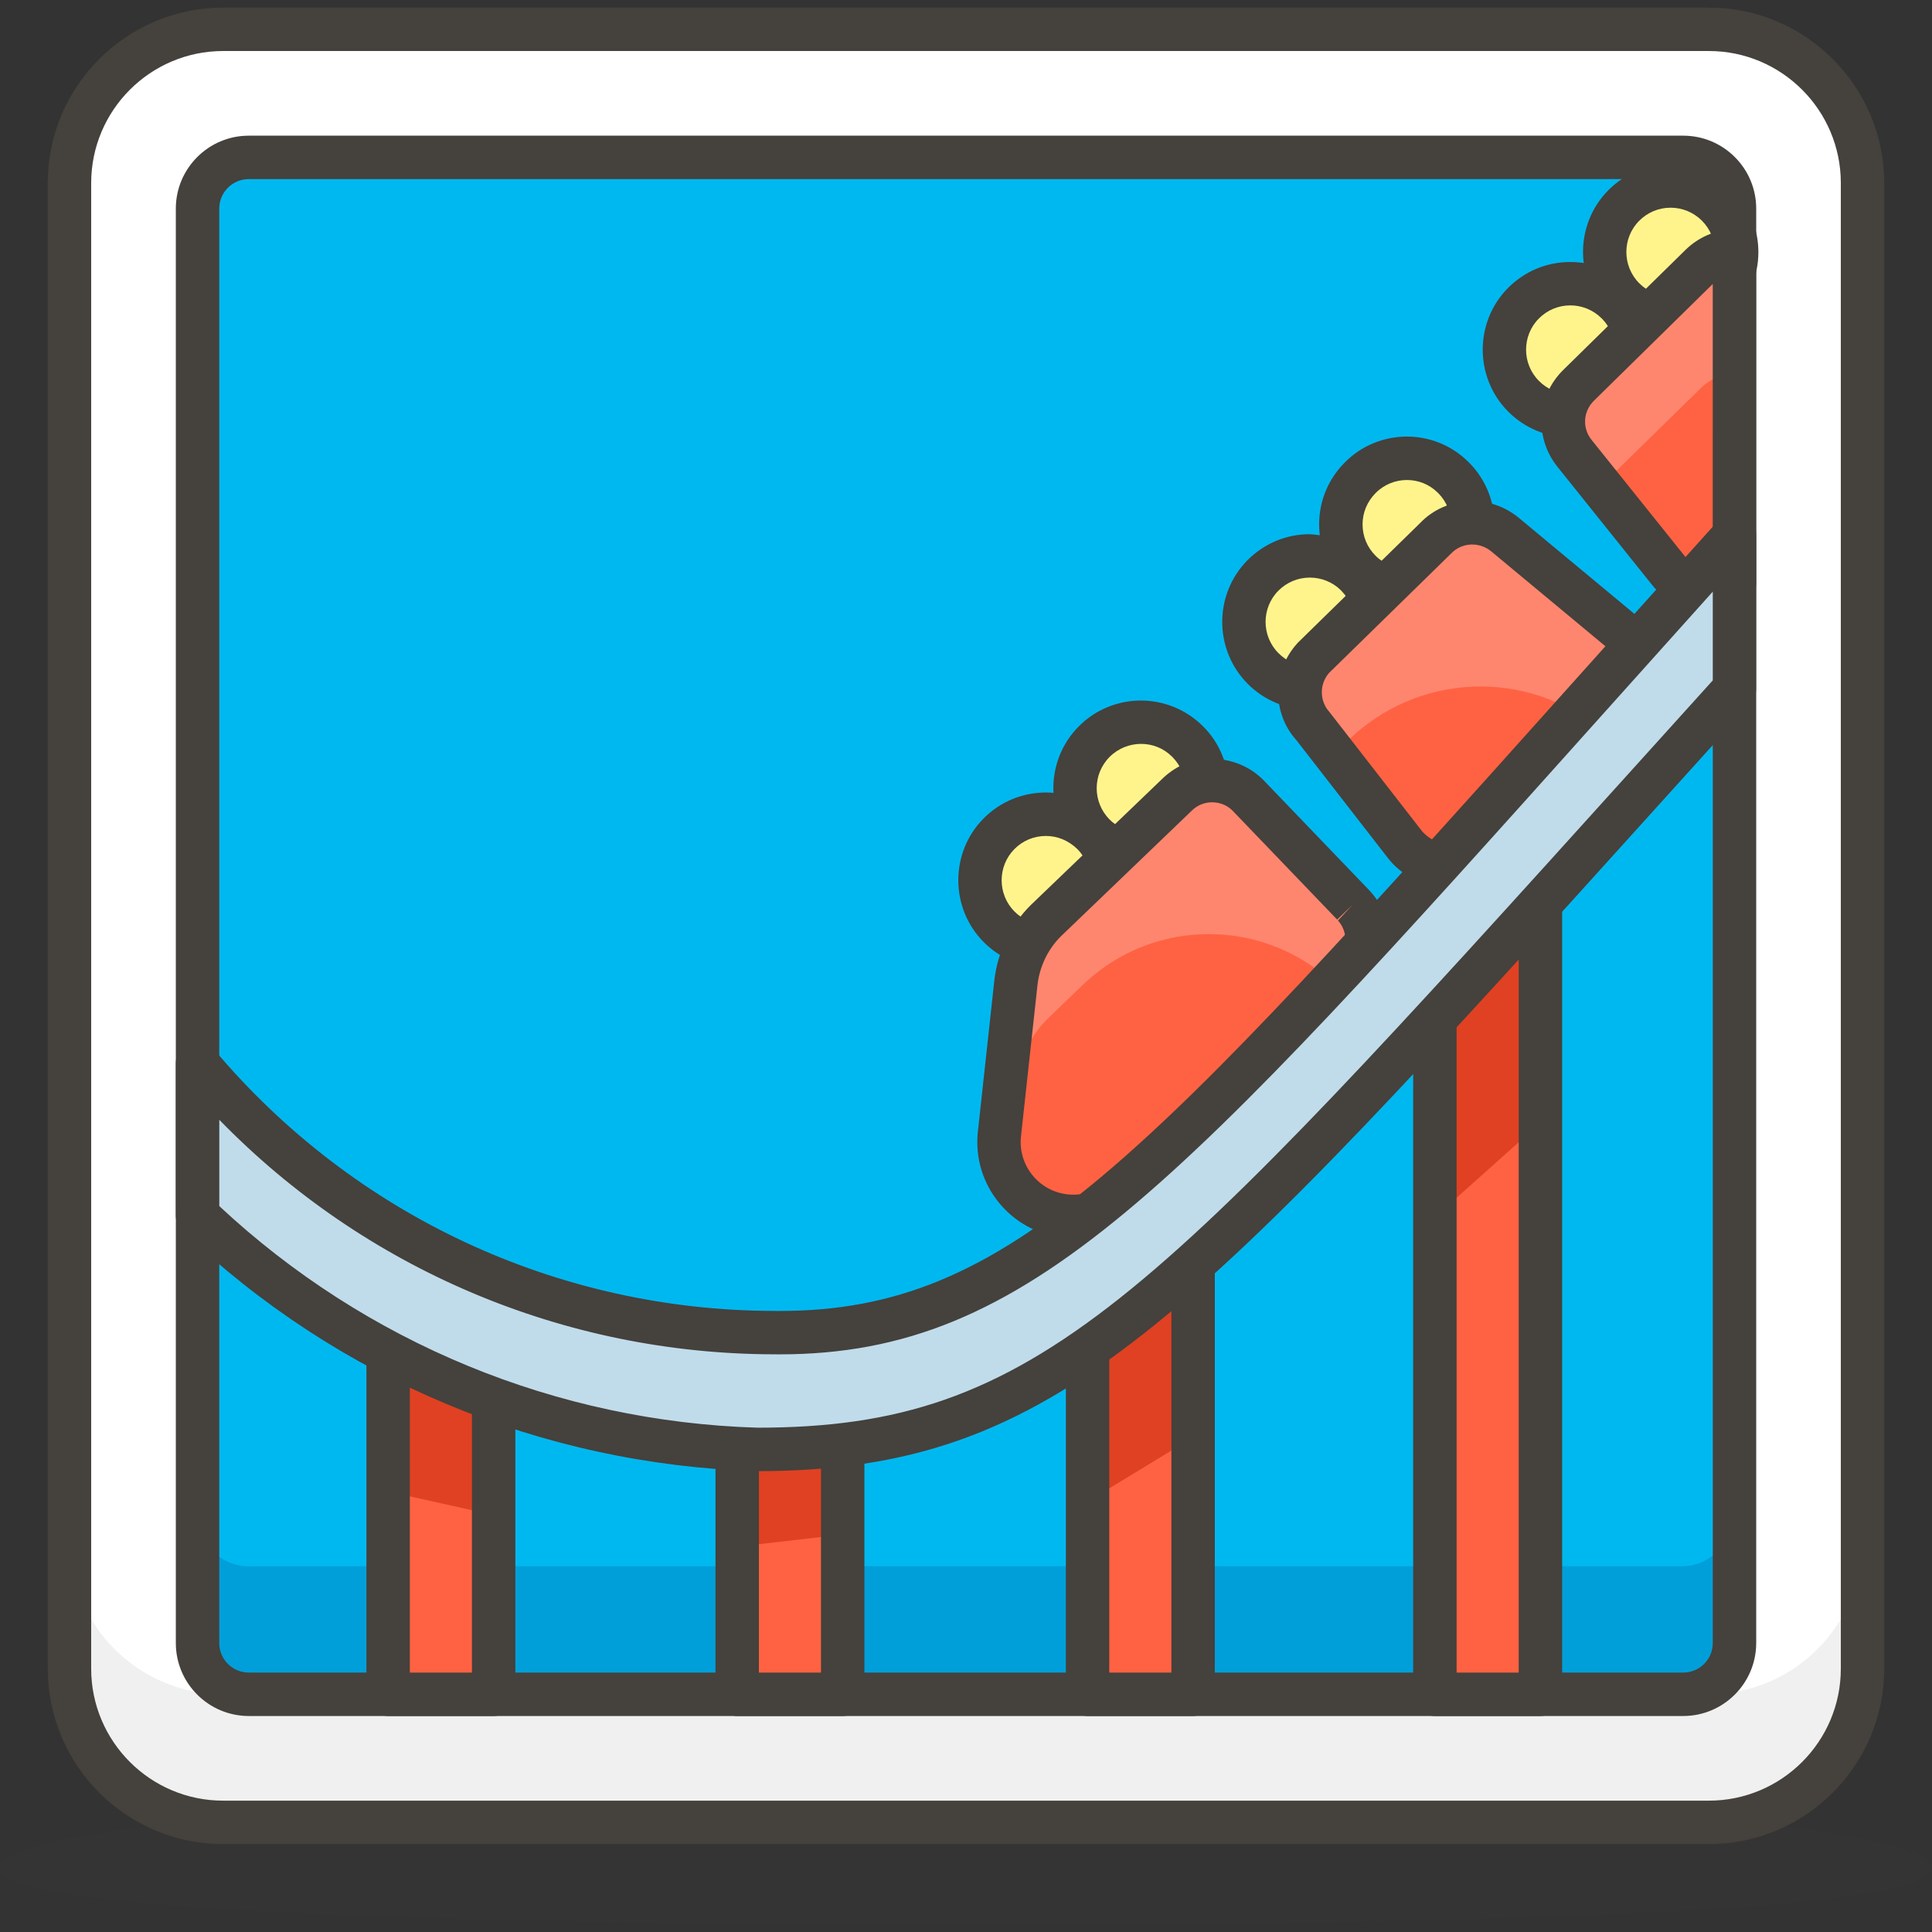 <?xml version="1.0" encoding="iso-8859-1"?>
<!-- Generator: Adobe Illustrator 21.0.0, SVG Export Plug-In . SVG Version: 6.00 Build 0)  -->
<svg xmlns="http://www.w3.org/2000/svg" xmlns:xlink="http://www.w3.org/1999/xlink" version="1.1" id="Capa_1" x="0px" y="0px" viewBox="0 0 44.5 44.5" style="enable-background:new 0 0 44.5 44.5;" xml:space="preserve" width="512" height="512">
<rect x="0" y="0" width="44.5" height="44.5" fill="#333333" stroke="none"/>
<g>
	<path id="_Path__596_" style="opacity:0.15;fill:#45413C;enable-background:new    ;" d="M44.5,43.025c0,1-10,1.3-22.25,1.3   S0,44.015,0,43.025s10-1.81,22.25-1.81S44.5,42.025,44.5,43.025z"/>
	<g id="_Group__509_">
		<path id="_Rectangle__197_" style="fill:#FFFFFF;" d="M5.14,0.675h34.22c1.955,0,3.54,1.585,3.54,3.54v34.22    c0,1.955-1.585,3.54-3.54,3.54H5.14c-1.955,0-3.54-1.585-3.54-3.54V4.215C1.6,2.26,3.185,0.675,5.14,0.675z"/>
		<path id="_Path_2_588_" style="fill:#F0F0F0;" d="M39.36,39.025H5.14c-1.953-0.005-3.535-1.587-3.54-3.54v3    c0.005,1.953,1.587,3.535,3.54,3.54h34.22c1.953-0.005,3.535-1.587,3.54-3.54v-3C42.895,37.438,41.313,39.02,39.36,39.025z"/>
		<path style="fill:#45413C;" d="M39.36,42.475H5.14c-2.228,0-4.04-1.813-4.04-4.04V4.215c0-2.228,1.813-4.04,4.04-4.04h34.22    c2.228,0,4.04,1.813,4.04,4.04v34.22C43.4,40.662,41.588,42.475,39.36,42.475z M5.14,1.175c-1.676,0-3.04,1.364-3.04,3.04v34.22    c0,1.677,1.364,3.04,3.04,3.04h34.22c1.677,0,3.04-1.363,3.04-3.04V4.215c0-1.676-1.363-3.04-3.04-3.04H5.14z"/>
		<path id="_Rectangle_3_156_" style="fill:#00B8F0;" d="M5.73,3.625h33.04c0.652,0,1.18,0.528,1.18,1.18v33.04    c0,0.652-0.528,1.18-1.18,1.18H5.73c-0.652,0-1.18-0.528-1.18-1.18V4.805C4.55,4.153,5.078,3.625,5.73,3.625z"/>
		<path id="_Path_3_585_" style="fill:#009FD9;" d="M38.77,36.075h-33c-0.651,0.022-1.197-0.488-1.219-1.139    c0-0.014-0.001-0.027-0.001-0.041v3c0.027,0.632,0.547,1.131,1.18,1.13h33c0.652,0,1.18-0.528,1.18-1.18l0,0v-3    c0.028,0.651-0.477,1.202-1.128,1.23C38.778,36.075,38.774,36.075,38.77,36.075z"/>
		<path style="fill:#45413C;" d="M38.77,39.525H5.73c-0.926,0-1.68-0.754-1.68-1.68V4.805c0-0.926,0.754-1.68,1.68-1.68h33.04    c0.927,0,1.681,0.753,1.681,1.68v33.04C40.45,38.771,39.696,39.525,38.77,39.525z M5.73,4.125c-0.375,0-0.68,0.305-0.68,0.68    v33.04c0,0.375,0.305,0.68,0.68,0.68h33.04c0.375,0,0.681-0.305,0.681-0.68V4.805c0-0.375-0.306-0.68-0.681-0.68H5.73z"/>
		<rect id="_Rectangle_5_109_" x="16.98" y="31.945" style="fill:#FF6242;" width="2.43" height="7.08"/>
		<polygon id="_Path_4_580_" style="fill:#E04122;" points="19.41,35.345 16.98,35.625 16.98,31.945 19.41,31.945   "/>
		<path style="fill:#45413C;" d="M19.41,39.525h-2.43c-0.276,0-0.5-0.224-0.5-0.5v-7.08c0-0.276,0.224-0.5,0.5-0.5h2.43    c0.276,0,0.5,0.224,0.5,0.5v7.08C19.91,39.301,19.687,39.525,19.41,39.525z M17.48,38.525h1.43v-6.08h-1.43V38.525z"/>
		<rect id="_Rectangle_7_100_" x="8.94" y="30.195" style="fill:#FF6242;" width="2.43" height="8.83"/>
		<polygon id="_Path_5_569_" style="fill:#E04122;" points="11.37,34.895 8.94,34.355 8.94,30.195 11.37,30.195   "/>
		<path style="fill:#45413C;" d="M11.37,39.525H8.94c-0.276,0-0.5-0.224-0.5-0.5v-8.83c0-0.276,0.224-0.5,0.5-0.5h2.43    c0.276,0,0.5,0.224,0.5,0.5v8.83C11.87,39.301,11.646,39.525,11.37,39.525z M9.44,38.525h1.43v-7.83H9.44V38.525z"/>
		<rect id="_Rectangle_9_82_" x="25.02" y="28.505" style="fill:#FF6242;" width="2.43" height="10.52"/>
		<polygon id="_Path_6_531_" style="fill:#E04122;" points="27.45,33.125 25.02,34.605 25.02,28.505 27.45,28.505   "/>
		<path style="fill:#45413C;" d="M27.48,39.525H25.05c-0.276,0-0.5-0.224-0.5-0.5v-10.52c0-0.276,0.224-0.5,0.5-0.5h2.431    c0.276,0,0.5,0.224,0.5,0.5v10.52C27.98,39.301,27.757,39.525,27.48,39.525z M25.55,38.525h1.431v-9.52H25.55V38.525z"/>
		<rect id="_Rectangle_11_59_" x="33.05" y="20.155" style="fill:#FF6242;" width="2.43" height="18.87"/>
		<polygon id="_Path_7_510_" style="fill:#E04122;" points="35.49,25.855 33.05,28.035 33.05,20.155 35.49,20.155   "/>
		<path style="fill:#45413C;" d="M35.48,39.525H33.05c-0.276,0-0.5-0.224-0.5-0.5v-18.87c0-0.276,0.224-0.5,0.5-0.5h2.431    c0.276,0,0.5,0.224,0.5,0.5v18.87C35.98,39.301,35.757,39.525,35.48,39.525z M33.55,38.525h1.431v-17.87H33.55V38.525z"/>
		<g>
			<path id="_Path_8_487_" style="fill:#FFF48C;" d="M25.17,19.205c0.591,0.596,0.586,1.559-0.01,2.15     c-0.596,0.591-1.559,0.586-2.15-0.01c-0.587-0.592-0.587-1.547,0-2.139c0.591-0.596,1.553-0.601,2.15-0.01     C25.163,19.198,25.167,19.202,25.17,19.205z"/>
			<path style="fill:#45413C;" d="M24.091,22.295c-0.004,0-0.007,0-0.011-0.001c-0.54-0.002-1.046-0.215-1.426-0.599     c-0.775-0.783-0.775-2.059,0-2.842c0.38-0.384,0.887-0.596,1.426-0.599c0.004,0,0.007,0,0.01,0c0.536,0,1.041,0.208,1.422,0.585     c0.001,0.001,0.013,0.012,0.014,0.014c0.783,0.792,0.777,2.073-0.015,2.857C25.131,22.087,24.627,22.295,24.091,22.295z      M24.09,19.255c-0.001,0-0.003,0-0.005,0c-0.272,0.001-0.528,0.108-0.72,0.302c-0.392,0.396-0.392,1.04,0,1.436     c0.191,0.193,0.447,0.301,0.72,0.302c0.245-0.029,0.528-0.103,0.722-0.295c0.4-0.396,0.403-1.043,0.008-1.443     c-0.002-0.002-0.005-0.005-0.007-0.007C24.597,19.352,24.351,19.255,24.09,19.255z"/>
		</g>
		<g>
			<path id="_Path_9_454_" style="fill:#FFF48C;" d="M27.36,17.085c0.591,0.596,0.586,1.559-0.01,2.15     c-0.596,0.591-1.559,0.586-2.15-0.01c-0.587-0.592-0.587-1.547,0-2.139c0.591-0.596,1.553-0.601,2.15-0.01     C27.353,17.078,27.357,17.082,27.36,17.085z"/>
			<path style="fill:#45413C;" d="M26.28,20.174c-0.521,0-1.041-0.199-1.436-0.597c-0.776-0.784-0.776-2.06,0-2.843     c0.783-0.792,2.063-0.798,2.856-0.014c0.001,0.001,0.013,0.013,0.015,0.014c0.38,0.383,0.587,0.892,0.584,1.431     c-0.002,0.54-0.215,1.046-0.599,1.426C27.309,19.979,26.794,20.174,26.28,20.174z M26.283,17.134     c-0.263,0-0.527,0.101-0.728,0.303c-0.393,0.396-0.393,1.04,0,1.436c0.396,0.399,1.042,0.402,1.442,0.006     c0.193-0.191,0.301-0.447,0.303-0.72c0.001-0.272-0.104-0.529-0.295-0.722c-0.006-0.006-0.012-0.011-0.017-0.016     C26.796,17.23,26.54,17.134,26.283,17.134z"/>
		</g>
		<g>
			<path id="_Path_10_416_" style="fill:#FFF48C;" d="M31.25,13.255c0.591,0.596,0.586,1.559-0.01,2.15     c-0.596,0.591-1.559,0.586-2.15-0.01c-0.587-0.592-0.587-1.547,0-2.139c0.591-0.596,1.553-0.601,2.15-0.01     C31.243,13.248,31.247,13.252,31.25,13.255z"/>
			<path style="fill:#45413C;" d="M30.17,16.344c-0.003,0-0.006,0-0.01,0c-0.539-0.002-1.046-0.215-1.426-0.598     c-0.776-0.784-0.776-2.059,0-2.843c0.38-0.383,0.886-0.596,1.426-0.599c0.52,0.031,1.048,0.205,1.431,0.585     c0.001,0.001,0.014,0.013,0.015,0.014c0.38,0.383,0.587,0.892,0.584,1.431c-0.002,0.54-0.215,1.046-0.599,1.426     C31.211,16.137,30.706,16.344,30.17,16.344z M30.17,13.304c-0.001,0-0.003,0-0.005,0c-0.272,0.001-0.528,0.109-0.72,0.302     c-0.393,0.396-0.393,1.04,0,1.436c0.191,0.194,0.447,0.301,0.72,0.302c0.002,0,0.004,0,0.005,0c0.271,0,0.525-0.104,0.717-0.295     c0.194-0.192,0.302-0.448,0.304-0.72c0.001-0.271-0.104-0.527-0.294-0.72c-0.006-0.006-0.011-0.011-0.015-0.016     C30.695,13.409,30.44,13.304,30.17,13.304z"/>
		</g>
		<g>
			<path id="_Path_11_384_" style="fill:#FFF48C;" d="M33.48,11.005c0.593,0.594,0.593,1.556,0,2.15     c-0.594,0.593-1.556,0.593-2.15,0c-0.593-0.594-0.593-1.556,0-2.149c0.586-0.594,1.542-0.6,2.135-0.015     C33.47,10.995,33.475,11,33.48,11.005z"/>
			<path style="fill:#45413C;" d="M32.405,14.098c-0.518,0-1.035-0.197-1.429-0.591c-0.382-0.381-0.592-0.888-0.592-1.428     c0-0.54,0.21-1.046,0.592-1.428c0.777-0.787,2.053-0.794,2.84-0.017c0.001,0.001,0.017,0.017,0.018,0.018     c0.787,0.788,0.786,2.069-0.001,2.856C33.439,13.902,32.922,14.098,32.405,14.098z M32.406,11.056c-0.261,0-0.522,0.1-0.721,0.3     c-0.194,0.195-0.301,0.451-0.301,0.723c0,0.272,0.106,0.528,0.299,0.721c0.397,0.397,1.046,0.399,1.442,0     c0.397-0.397,0.398-1.044,0.001-1.443l-0.015-0.014C32.917,11.152,32.662,11.056,32.406,11.056z"/>
		</g>
		<path style="fill:#FF6242;" d="M31.16,20.835l-2.41-2.51c-0.455-0.458-1.196-0.461-1.655-0.005    c-0.002,0.002-0.004,0.004-0.005,0.005l-3,2.88c-0.384,0.382-0.627,0.882-0.69,1.42l-0.38,3.5c-0.1,0.939,0.58,1.782,1.519,1.882    c0.505,0.054,1.007-0.119,1.371-0.472l5.19-5c0.485-0.435,0.526-1.181,0.091-1.666C31.181,20.857,31.171,20.846,31.16,20.835z"/>
		<path id="_Path_12_357_" style="fill:#FF866E;" d="M23.43,24.895c0.063-0.538,0.306-1.038,0.69-1.42l0.81-0.78    c1.66-1.608,4.309-1.568,5.92,0.09l0,0l0.28-0.28c0.461-0.46,0.462-1.208,0.001-1.669c0,0-0.001-0.001-0.001-0.001l-2.38-2.51    c-0.455-0.458-1.196-0.461-1.655-0.005c-0.002,0.002-0.004,0.004-0.005,0.005l-3,2.88c-0.384,0.382-0.627,0.882-0.69,1.42    l-0.38,3.5c-0.036,0.308,0.016,0.62,0.15,0.9L23.43,24.895z"/>
		<path style="fill:#45413C;" d="M24.723,28.517c-0.079,0-0.157-0.004-0.236-0.013c-1.212-0.13-2.093-1.221-1.964-2.432l0.381-3.501    c0.076-0.651,0.372-1.261,0.834-1.721l3.006-2.886c0.315-0.314,0.701-0.494,1.183-0.484c0.446,0.001,0.865,0.176,1.179,0.493    l2.416,2.516c0.017,0.017,0.047,0.05,0.055,0.06c0.606,0.677,0.548,1.741-0.142,2.359l-5.177,4.988    C25.843,28.296,25.293,28.517,24.723,28.517z M27.92,18.479c-0.178,0-0.346,0.069-0.472,0.195l-3.012,2.892    c-0.297,0.294-0.49,0.693-0.539,1.117l-0.381,3.496c-0.07,0.662,0.412,1.26,1.076,1.331c0.354,0.041,0.711-0.084,0.97-0.334    l5.19-5.001c0.292-0.262,0.316-0.693,0.066-0.973l0.341-0.367l-0.36,0.346l-2.41-2.51c-0.12-0.121-0.288-0.191-0.468-0.192    C27.922,18.479,27.921,18.479,27.92,18.479z"/>
		<path id="_Path_13_338_" style="fill:#FF6242;" d="M30.25,15.135l2.81-2.75c0.439-0.446,1.15-0.473,1.62-0.06l2.66,2.22    c0.511,0.405,0.597,1.147,0.192,1.658c-0.034,0.043-0.072,0.084-0.112,0.122l-3.3,3.24c-0.471,0.458-1.225,0.447-1.683-0.025    c-0.023-0.024-0.046-0.049-0.067-0.075l-2.12-2.75C29.845,16.266,29.845,15.584,30.25,15.135z"/>
		<path id="_Path_14_311_" style="fill:#FF866E;" d="M30.71,17.375l0.33-0.31c1.602-1.574,4.135-1.677,5.86-0.24l0,0l0.52-0.52    c0.463-0.467,0.46-1.22-0.006-1.683c-0.024-0.023-0.048-0.046-0.074-0.067l-2.66-2.23c-0.464-0.388-1.147-0.362-1.58,0.06    l-2.85,2.77c-0.405,0.449-0.405,1.131,0,1.58L30.71,17.375z"/>
		<path style="fill:#45413C;" d="M33.295,20.412c-0.006,0-0.012,0-0.019,0c-0.448-0.005-0.868-0.184-1.183-0.505    c-0.042-0.043-0.08-0.087-0.116-0.132l-2.122-2.733c-0.555-0.614-0.555-1.581,0.023-2.221c0.007-0.008,0.014-0.016,0.021-0.023    l2.81-2.75c0.604-0.631,1.617-0.682,2.295-0.103l2.654,2.205c0.719,0.562,0.848,1.62,0.276,2.35    c-0.053,0.068-0.111,0.132-0.175,0.191l-3.29,3.241C34.153,20.242,33.737,20.412,33.295,20.412z M30.612,15.5    c-0.225,0.26-0.222,0.645,0.01,0.901l2.143,2.758c0.171,0.179,0.341,0.251,0.522,0.253c0.18,0,0.354-0.067,0.483-0.194    l3.299-3.249c0.034-0.033,0.058-0.058,0.079-0.085c0.23-0.295,0.179-0.723-0.116-0.954L34.36,12.71    c-0.278-0.239-0.691-0.222-0.939,0.042L30.612,15.5z"/>
		<g>
			<path id="_Path_16_279_" style="fill:#FFF48C;" d="M37.25,6.985c0.591,0.596,0.586,1.559-0.01,2.15     c-0.596,0.591-1.559,0.586-2.15-0.01c-0.587-0.592-0.587-1.547,0-2.139c0.591-0.596,1.553-0.601,2.15-0.01     C37.243,6.978,37.247,6.982,37.25,6.985z"/>
			<path style="fill:#45413C;" d="M36.17,10.074c-0.003,0-0.006,0-0.01,0c-0.539-0.002-1.046-0.215-1.426-0.598     c-0.776-0.784-0.776-2.06,0-2.843c0.38-0.383,0.887-0.596,1.426-0.598c0.004,0,0.007,0,0.01,0c0.536,0,1.041,0.208,1.422,0.585     c0.001,0.001,0.013,0.012,0.014,0.013c0.38,0.383,0.587,0.892,0.584,1.431c-0.002,0.54-0.215,1.046-0.599,1.426     C37.211,9.867,36.706,10.074,36.17,10.074z M36.17,7.034c-0.002,0-0.003,0-0.005,0c-0.272,0.001-0.528,0.109-0.72,0.302     c-0.393,0.396-0.393,1.04,0,1.436c0.191,0.194,0.447,0.301,0.72,0.302c0.002,0,0.004,0,0.005,0c0.271,0,0.525-0.104,0.717-0.295     c0.194-0.192,0.302-0.448,0.304-0.72c0.001-0.271-0.103-0.525-0.291-0.718c-0.003-0.003-0.006-0.006-0.009-0.008     C36.695,7.139,36.44,7.034,36.17,7.034z"/>
		</g>
		<g>
			<path id="_Path_17_248_" style="fill:#FFF48C;" d="M39.56,4.735c0.591,0.596,0.586,1.559-0.01,2.15     c-0.596,0.591-1.559,0.586-2.15-0.01c-0.587-0.592-0.587-1.547,0-2.139c0.591-0.596,1.553-0.601,2.15-0.01     C39.553,4.728,39.557,4.732,39.56,4.735z"/>
			<path style="fill:#45413C;" d="M38.48,7.824c-0.004,0-0.007,0-0.011,0c-0.539-0.002-1.046-0.215-1.425-0.599     c-0.776-0.784-0.776-2.059,0-2.843C37.424,4,37.931,3.787,38.47,3.785c0.004,0,0.007,0,0.01,0c0.536,0,1.041,0.208,1.422,0.585     c0.001,0.001,0.013,0.013,0.014,0.014c0.38,0.383,0.587,0.892,0.585,1.431S40.285,6.86,39.901,7.24     C39.521,7.617,39.016,7.824,38.48,7.824z M38.479,4.784c-0.001,0-0.003,0-0.005,0c-0.272,0.001-0.527,0.109-0.719,0.302     c-0.393,0.396-0.393,1.04,0,1.436c0.191,0.194,0.446,0.301,0.719,0.302c0.275,0.04,0.529-0.103,0.724-0.295     c0.193-0.191,0.301-0.447,0.302-0.719c0.001-0.272-0.104-0.529-0.296-0.723C39.202,5.085,39.2,5.083,39.198,5.08     C39.002,4.888,38.749,4.784,38.479,4.784z"/>
		</g>
		<path id="_Path_18_214_" style="fill:#FF6242;" d="M39.95,13.435v-7.66c-0.293,0.012-0.571,0.134-0.78,0.34l-2.8,2.75    c-0.439,0.421-0.482,1.107-0.1,1.58l2.17,2.71C38.805,13.608,39.446,13.727,39.95,13.435z"/>
		<path id="_Path_19_193_" style="fill:#FF866E;" d="M39.17,6.115l-2.8,2.75c-0.439,0.421-0.482,1.107-0.1,1.58l0.6,0.75l2.3-2.25    c0.206-0.21,0.486-0.332,0.78-0.34v-2.83C39.657,5.787,39.379,5.909,39.17,6.115z"/>
		<path style="fill:#45413C;" d="M39.355,14.096c-0.492,0-0.974-0.218-1.305-0.627l-2.172-2.711    c-0.548-0.678-0.486-1.647,0.145-2.253l2.796-2.746c0.297-0.293,0.691-0.465,1.11-0.482c0.138-0.008,0.269,0.045,0.366,0.139    c0.099,0.094,0.154,0.225,0.154,0.361v7.66c0,0.178-0.095,0.343-0.249,0.433C39.935,14.022,39.643,14.096,39.355,14.096z     M39.95,13.435h0.01H39.95z M39.45,6.541l-2.729,2.681c-0.258,0.247-0.282,0.636-0.063,0.909l2.173,2.711    c0.153,0.19,0.391,0.277,0.619,0.246V6.541z"/>
		<g>
			<path id="_Path_21_156_" style="fill:#C0DCEB;" d="M4.55,27.995c3.481,3.324,8.069,5.244,12.88,5.39     c7.08,0,9.81-3.47,22.52-17.52v-3.54c-12.7,14.1-15.93,18.43-22.12,18.37c-5.124-0.009-9.983-2.278-13.28-6.2V27.995z"/>
			<path style="fill:#45413C;" d="M17.43,33.885c-4.958-0.15-9.649-2.114-13.226-5.528c-0.099-0.094-0.155-0.225-0.155-0.361v-3.5     c0-0.21,0.131-0.397,0.329-0.47c0.197-0.072,0.418-0.013,0.554,0.148c3.21,3.817,7.911,6.012,12.898,6.021     c0.041,0,0.083,0.001,0.123,0.001c5.309,0,8.355-3.401,18.277-14.477c1.039-1.159,2.151-2.401,3.348-3.729     c0.139-0.154,0.357-0.207,0.551-0.132c0.192,0.074,0.32,0.26,0.32,0.467v3.54c0,0.124-0.046,0.244-0.129,0.335l-1.967,2.177     C27.317,30.6,24.351,33.885,17.43,33.885z M5.05,27.779c3.378,3.153,7.771,4.965,12.396,5.105c6.461,0,9.093-2.914,20.167-15.178     l1.838-2.035v-2.044c-0.869,0.967-1.692,1.886-2.474,2.758c-9.888,11.036-13.269,14.809-19.021,14.81     c-0.043,0-0.086-0.001-0.13-0.001c-4.838-0.009-9.426-1.962-12.775-5.402V27.779z"/>
		</g>
	</g>
</g>















</svg>

